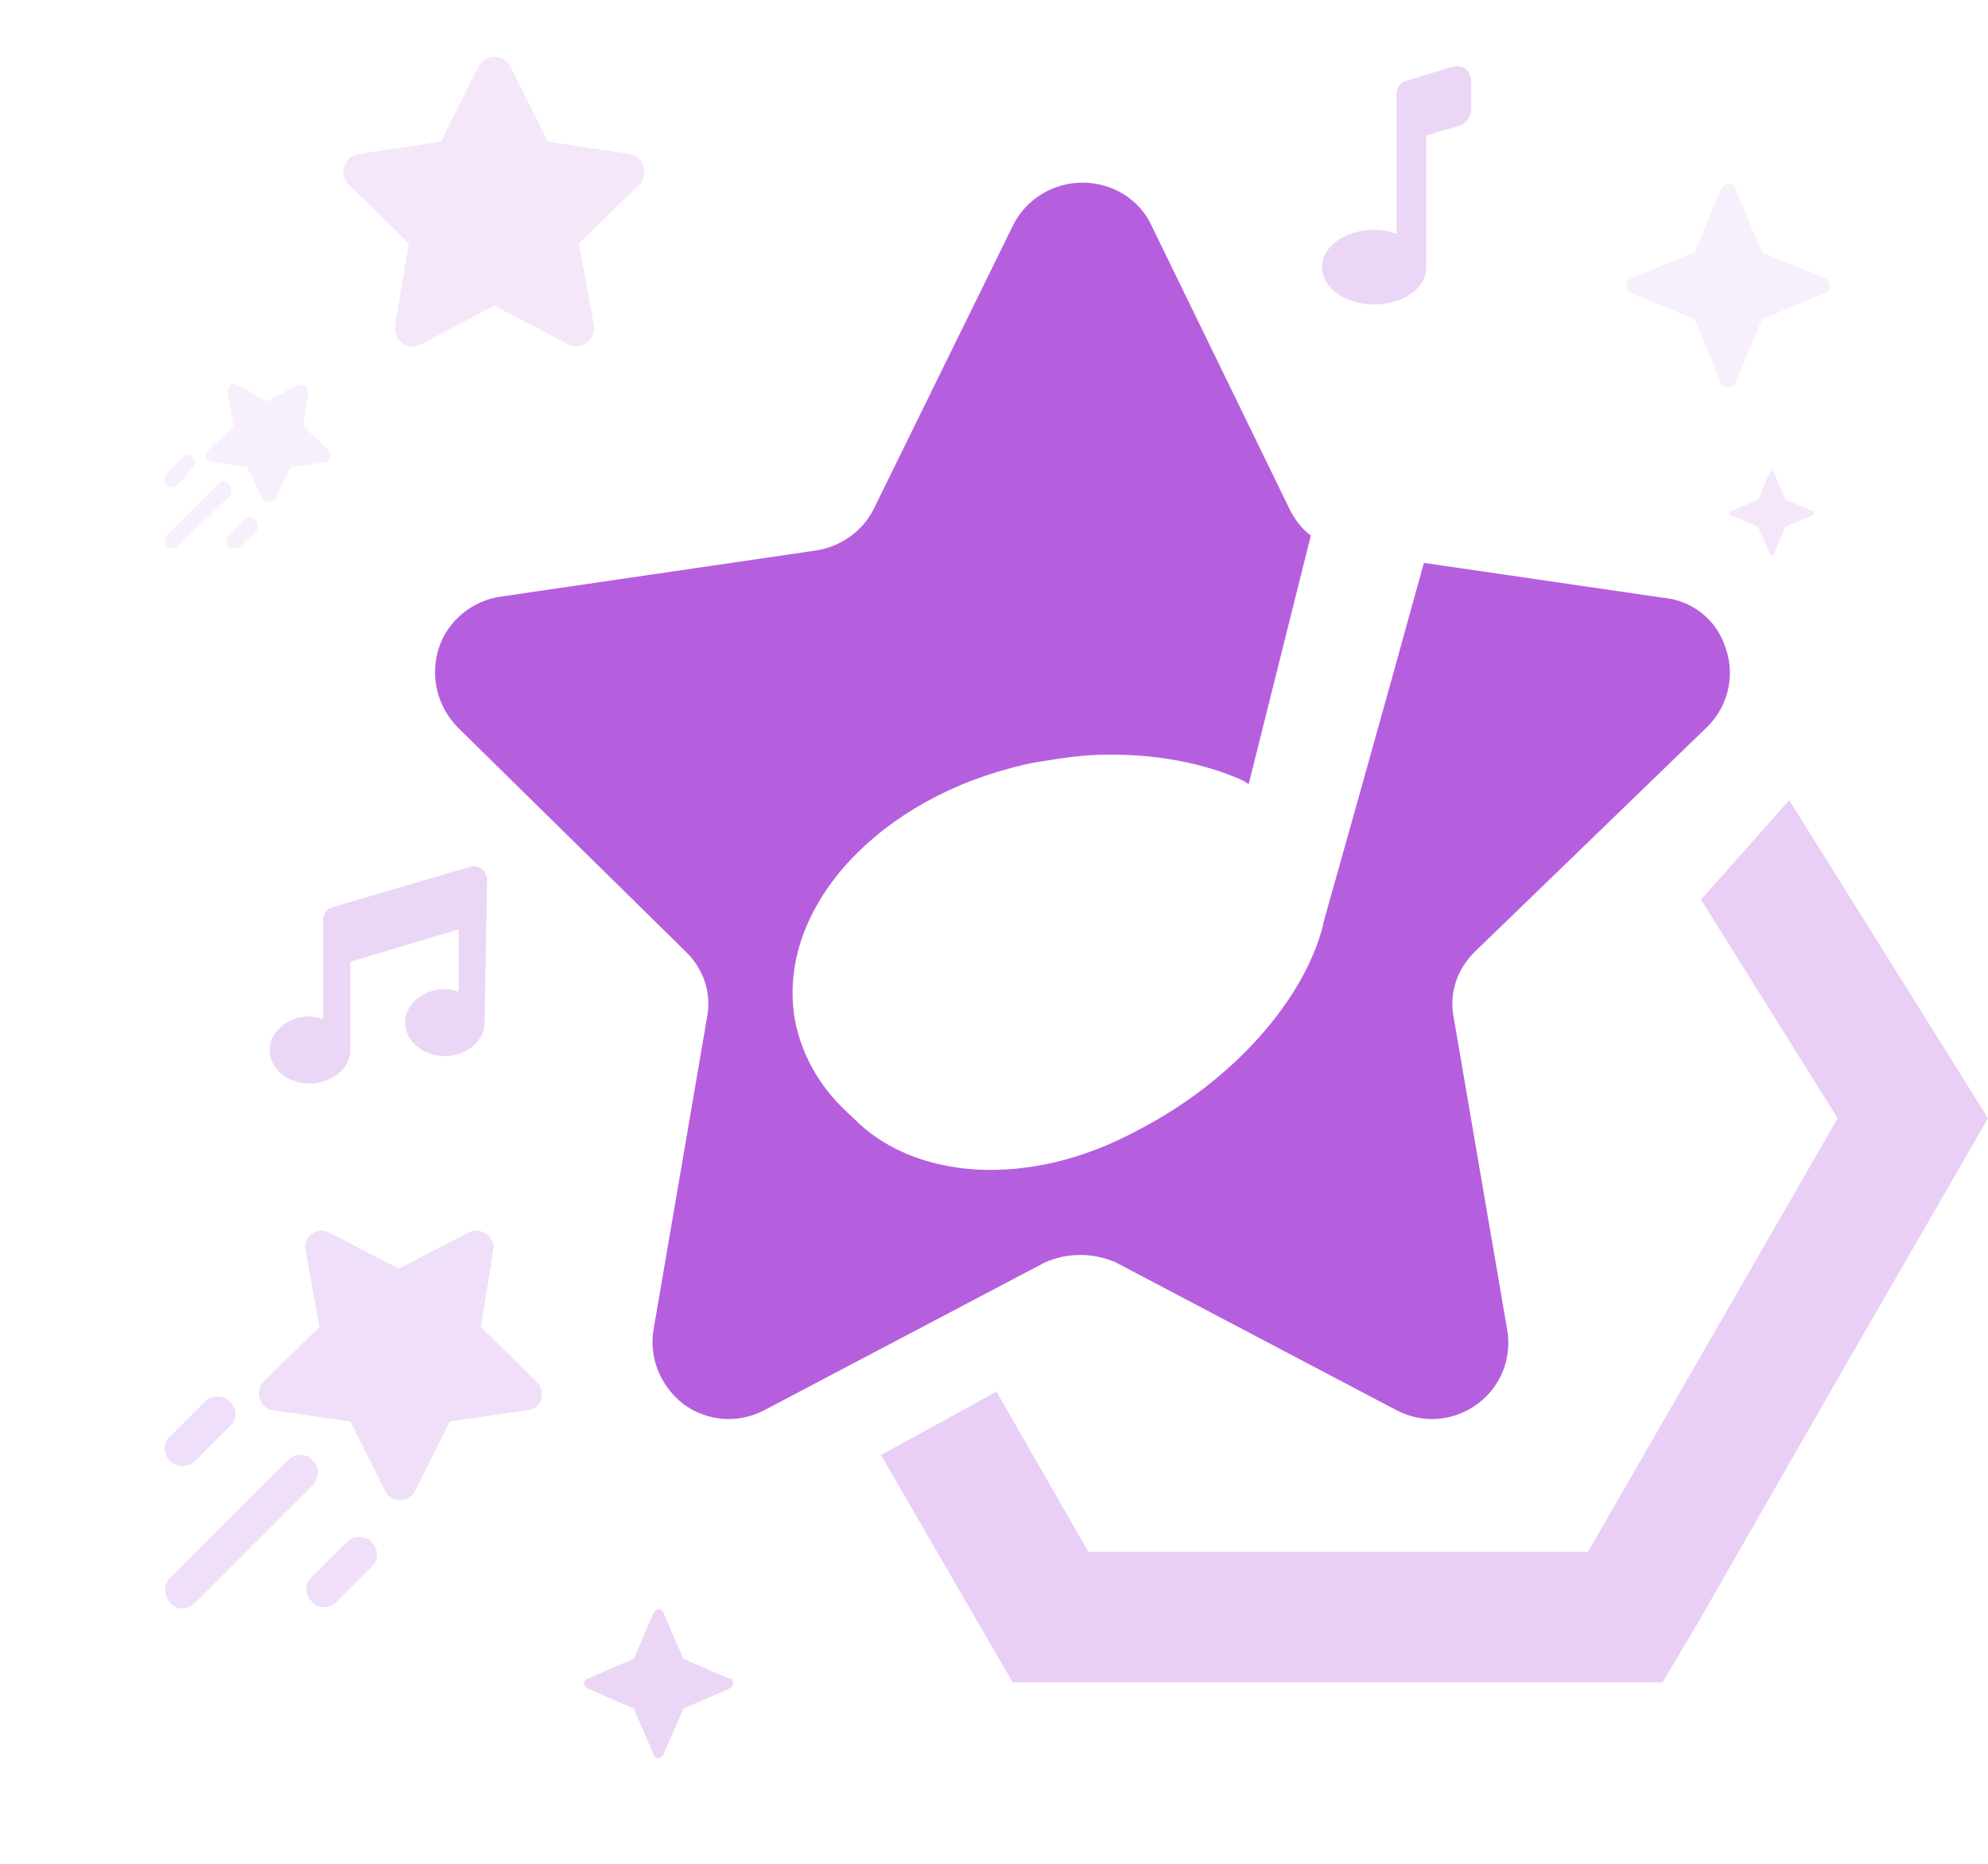 <?xml version="1.0" encoding="utf-8"?>
<!-- Generator: Adobe Illustrator 26.3.1, SVG Export Plug-In . SVG Version: 6.00 Build 0)  -->
<svg version="1.1" id="Layer_1" xmlns="http://www.w3.org/2000/svg" xmlns:xlink="http://www.w3.org/1999/xlink" x="0px" y="0px"
	 viewBox="0 0 160 150" style="enable-background:new 0 0 160 150;" xml:space="preserve">
<style type="text/css">
	.st0{fill:#B65FDE;}
	.st1{opacity:0.3;fill:#B65FDE;enable-background:new    ;}
	.st2{opacity:0.2;fill:#B65FDE;}
	.st3{opacity:0.1;fill:#B65FDE;}
	.st4{opacity:0.15;fill:#B65FDE;}
	.st5{opacity:0.25;fill:#B65FDE;}
</style>
<g>
	<path class="st0" d="M137.3,58.6c1.7-1.6,2.4-4.1,1.6-6.4c-0.7-2.3-2.7-3.9-5.1-4.1l-19.2-2.8c-3.3,12-8.1,29-8.1,29
		c0,0,0,0.1,0,0.1C105,80.4,99.3,87,91.5,91c-8.7,4.7-18,4-22.9-1.1c-2.4-2.1-4-4.7-4.6-7.7c-1.6-8.6,6-17.4,17.4-20.4
		c0.8-0.2,1.5-0.4,2.3-0.5c1.2-0.2,2.5-0.4,3.7-0.5c4.6-0.3,9,0.4,12.6,2c0.2,0.1,0.3,0.2,0.5,0.3l5-20c-0.7-0.5-1.2-1.2-1.6-1.9
		l0,0L92.7,18.2l0,0c-1-2.2-3.2-3.5-5.6-3.5s-4.6,1.4-5.6,3.5L70.3,41c-0.9,1.8-2.7,3-4.6,3.3l-25.3,3.7C38,48.3,36,50,35.3,52.2
		c-0.7,2.3-0.1,4.7,1.6,6.4l18.2,17.9c1.5,1.4,2.2,3.4,1.8,5.4l-4.3,25.1c-0.4,2.3,0.6,4.6,2.4,6c1.9,1.4,4.4,1.6,6.5,0.5l0,0
		l22.6-11.9c1.8-0.8,3.9-0.8,5.7,0l22.6,11.9c2.1,1.1,4.6,0.9,6.5-0.5c1.9-1.4,2.8-3.7,2.4-6l-4.3-25.1c-0.4-2,0.3-4,1.8-5.4
		L137.3,58.6z"/>
	<polygon class="st1" points="144,64.4 136.9,72.4 147.9,90 127.8,124.9 115.4,124.9 87.6,124.9 80.2,112 70.9,117.1 81.5,135.4 
		133.8,135.4 136.6,130.7 147.6,111.5 160,90 	"/>
</g>
<path class="st2" d="M21.2,111.2l4.5-4.4l-1.1-6.2c-0.1-0.5,0.1-1,0.5-1.3c0.4-0.3,1-0.3,1.4-0.1l5.6,2.9l5.6-2.9
	c1-0.5,2.2,0.3,2,1.4l-1,6.2l4.5,4.4c0.8,0.8,0.4,2.2-0.8,2.3l-6.2,0.9l-2.8,5.6c-0.5,1-1.9,1-2.4,0l-2.8-5.6l-6.2-0.9
	C20.9,113.4,20.5,112,21.2,111.2z M29.9,124.1c0.6,0.6,0.6,1.5,0,2l-2.8,2.8c-0.6,0.6-1.5,0.6-2,0c-0.6-0.6-0.6-1.5,0-2l2.8-2.8
	c0.3-0.3,0.6-0.4,1-0.4C29.3,123.7,29.7,123.8,29.9,124.1z M25.2,119.5l-9.5,9.5c-0.6,0.6-1.5,0.6-2,0s-0.6-1.5,0-2l9.5-9.5
	c0.3-0.3,0.6-0.4,1-0.4s0.7,0.1,1,0.5C25.7,118,25.7,118.9,25.2,119.5z M13.7,117.6c-0.6-0.6-0.6-1.5,0-2l2.8-2.8
	c0.3-0.3,0.6-0.4,1-0.4c0.4,0,0.7,0.1,1,0.4c0.6,0.6,0.6,1.5,0,2l-2.8,2.8C15.1,118.1,14.2,118.1,13.7,117.6z"/>
<path class="st3" d="M16.8,36.2l2-1.9l-0.5-2.7c0-0.2,0.1-0.4,0.2-0.6c0.2-0.1,0.4-0.2,0.6,0l2.4,1.3l2.4-1.3c0.4-0.2,1,0.1,0.9,0.6
	l-0.4,2.7l2,1.9c0.4,0.3,0.2,1-0.3,1l-2.7,0.4l-1.2,2.5c-0.2,0.4-0.9,0.4-1.1,0l-1.2-2.5l-2.7-0.4C16.6,37.2,16.4,36.6,16.8,36.2z
	 M20.6,41.9c0.2,0.2,0.2,0.6,0,0.9L19.3,44c-0.2,0.2-0.6,0.2-0.9,0c-0.2-0.2-0.2-0.6,0-0.9l1.3-1.3c0.1-0.1,0.3-0.2,0.4-0.2
	C20.3,41.7,20.5,41.8,20.6,41.9z M18.5,39.9L14.3,44c-0.2,0.2-0.6,0.2-0.9,0c-0.2-0.2-0.2-0.6,0-0.9l4.2-4.2
	c0.1-0.1,0.3-0.2,0.4-0.2c0.2,0,0.3,0.1,0.4,0.2C18.7,39.2,18.7,39.6,18.5,39.9z M13.4,39c-0.2-0.2-0.2-0.6,0-0.9l1.3-1.3
	c0.1-0.1,0.3-0.2,0.4-0.2c0.2,0,0.3,0.1,0.4,0.2c0.2,0.2,0.2,0.6,0,0.9L14.3,39C14.1,39.3,13.7,39.3,13.4,39z"/>
<path class="st4" d="M51.4,14.9l-4.8,4.7l1.2,6.6c0.1,0.5-0.2,1.1-0.6,1.4c-0.5,0.3-1,0.4-1.5,0.1l-5.9-3.1l-5.9,3.1
	c-1.1,0.6-2.3-0.3-2.1-1.5l1.1-6.6l-4.8-4.7c-0.9-0.8-0.4-2.4,0.8-2.5l6.6-1l3-6c0.5-1.1,2.1-1.1,2.6,0l3,6l6.6,1
	C51.8,12.6,52.3,14.1,51.4,14.9z"/>
<path class="st3" d="M130.9,23c0-0.3,0.1-0.5,0.4-0.6l5.1-2.1l2.1-5.1c0.1-0.2,0.4-0.4,0.6-0.4s0.5,0.1,0.6,0.4l2.1,5.1l5.1,2.1
	c0.2,0.1,0.4,0.4,0.4,0.6c0,0.3-0.1,0.5-0.4,0.6l-5.1,2.1l-2.1,5.1c-0.1,0.2-0.4,0.4-0.6,0.4s-0.5-0.1-0.6-0.4l-2.1-5.1l-5.1-2.1
	C131.1,23.5,130.9,23.2,130.9,23z"/>
<path class="st4" d="M139.2,41.3c0-0.1,0.1-0.2,0.2-0.2l2.1-0.9l0.9-2.1c0-0.1,0.1-0.2,0.2-0.2c0.1,0,0.2,0.1,0.2,0.2l0.9,2.1
	l2.1,0.9c0.1,0,0.2,0.1,0.2,0.2c0,0.1-0.1,0.2-0.2,0.2l-2.1,0.9l-0.9,2.1c0,0.1-0.1,0.2-0.2,0.2c-0.1,0-0.2-0.1-0.2-0.2l-0.9-2.1
	l-2.1-0.9C139.3,41.5,139.2,41.4,139.2,41.3z"/>
<path class="st5" d="M59,135.4c0,0.2-0.1,0.4-0.3,0.5l-3.7,1.6l-1.6,3.7c-0.1,0.2-0.3,0.3-0.4,0.3s-0.4-0.1-0.4-0.3l-1.6-3.7
	l-3.7-1.6c-0.2-0.1-0.3-0.3-0.3-0.4s0.1-0.4,0.3-0.4l3.7-1.6l1.6-3.7c0.1-0.2,0.3-0.3,0.4-0.3s0.4,0.1,0.4,0.3l1.6,3.7l3.7,1.6
	C58.9,135,59,135.2,59,135.4z"/>
<path class="st5" d="M117.9,5.5c0.3,0.2,0.5,0.6,0.5,1v2.4c0,0.5-0.4,1-0.9,1.2l-2.7,0.8v10.6c0,1.7-1.9,3-4.2,3s-4.2-1.3-4.2-3
	c0-1.7,1.9-3,4.2-3c0.6,0,1.2,0.1,1.8,0.3V7.6c0-0.5,0.3-1,0.8-1.1l3.6-1.1C117.2,5.3,117.6,5.3,117.9,5.5z"/>
<path class="st5" d="M39,82.3c0,1.5-1.5,2.7-3.2,2.7s-3.2-1.2-3.2-2.7c0-1.5,1.5-2.7,3.2-2.7c0.4,0,0.7,0.1,1.1,0.2v-5l-8.7,2.6
	l0,7.1c0,1.5-1.5,2.7-3.3,2.7s-3.2-1.2-3.2-2.7c0-1.5,1.5-2.7,3.2-2.7c0.4,0,0.7,0.1,1.1,0.2V74c0-0.4,0.3-0.9,0.8-1l10.9-3.2
	c0.1,0,0.3-0.1,0.4-0.1c0.6,0,1.1,0.5,1.1,1.1L39,82.3z"/>
</svg>

